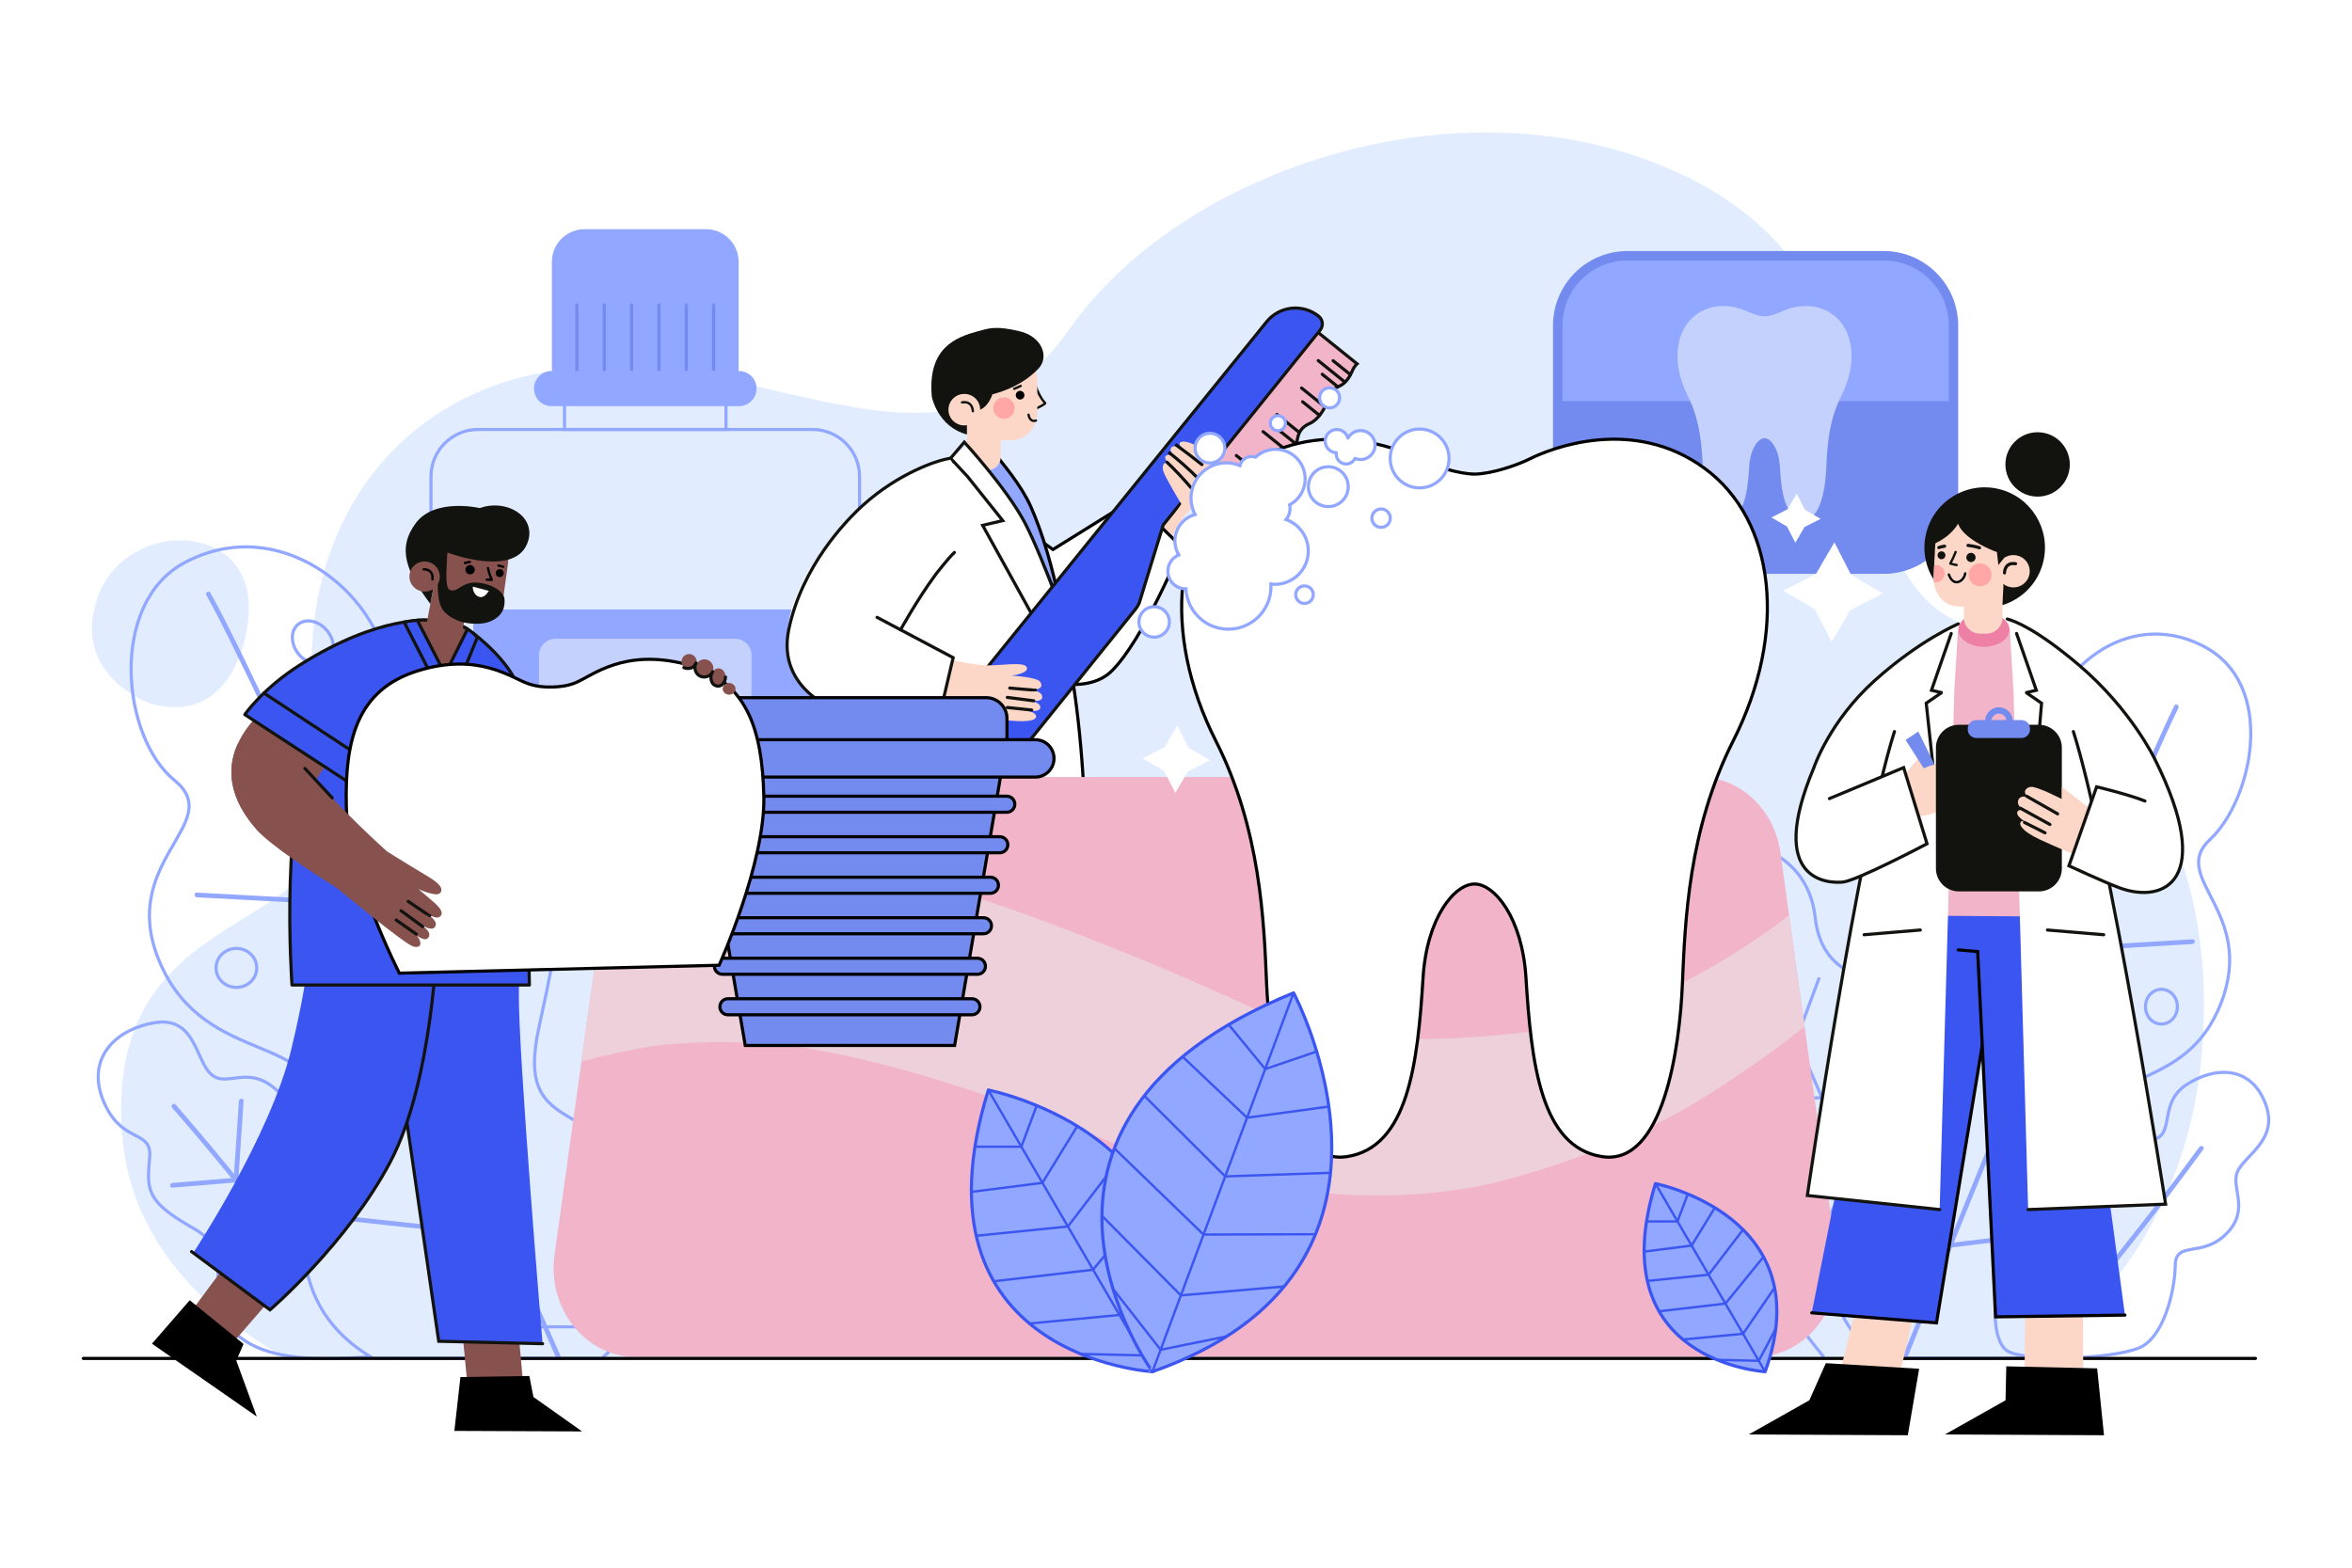 <?xml version="1.0" encoding="utf-8"?>
<!-- Generator: Adobe Illustrator 27.5.0, SVG Export Plug-In . SVG Version: 6.00 Build 0)  -->
<svg version="1.1" xmlns="http://www.w3.org/2000/svg" xmlns:xlink="http://www.w3.org/1999/xlink" x="0px" y="0px"
	 viewBox="0 0 750 500" style="enable-background:new 0 0 750 500;" xml:space="preserve">
<g id="BACKGROUND">
	<rect style="fill:#FFFFFF;" width="750" height="500"/>
</g>
<g id="OBJECTS">
	<g>
		<g>
			<path style="fill:#E1EDFF;" d="M47.55,224.261c0,0-24.821-8.837-16.549-33.387c8.272-24.55,46.329-25.162,48.273,0.726
				C80.16,203.4,73.452,231.97,47.55,224.261z"/>
			<path style="fill:#E1EDFF;" d="M91.297,433.251h556.109c28.627-19.264,49.579-51.79,54.239-92.77
				c8.254-72.595-28.544-121.606-75.872-141.503c-47.328-19.897-9.01-111.115-96.175-146.292
				c-68.858-27.788-154.369,3.396-188.441,52.081c-38.577,55.12-92.425,7.713-156.382,12.515
				c-63.957,4.803-98.134,61.848-81.007,127.812c15.031,57.893-70.756,35.667-64.867,116.384
				C41.474,396.752,66.778,419.424,91.297,433.251z"/>
		</g>
		<g>
			<g>
				<path style="fill:#92A7FF;" d="M622.918,138.45v-34.619c0-12.298-9.97-22.268-22.268-22.268h-81.662
					c-12.298,0-22.268,9.97-22.268,22.268v34.619H622.918z"/>
				<path style="fill:#738BEF;" d="M496.72,127.931v31.324c0,12.298,9.97,22.268,22.268,22.268h81.662
					c12.298,0,22.268-9.97,22.268-22.268v-31.324H496.72z"/>
				<path style="fill:#C3D1FC;" d="M584.45,100.34c-6.769-4.941-14.498-1.9-16.526-0.887c-1.357,0.679-3.769,1.448-5.254,1.448
					s-3.897-0.77-5.254-1.448c-2.027-1.014-9.756-4.055-16.526,0.887c-6.769,4.942-7.928,15.585-2.734,25.848
					c4.249,8.394,4.561,17.105,4.815,23.06c0.253,5.955,1.774,17.232,7.602,16.345c5.828-0.887,6.715-8.869,7.222-16.978
					c0.356-5.69,2.992-8.86,4.874-8.86c1.882,0,4.518,3.171,4.874,8.86c0.507,8.109,1.394,16.092,7.222,16.978
					c5.828,0.887,7.349-10.39,7.602-16.345c0.253-5.955,0.566-14.666,4.815-23.06C592.378,115.924,591.219,105.281,584.45,100.34z"
					/>
				<path style="fill:none;stroke:#738BEF;stroke-width:3;stroke-miterlimit:10;" d="M600.65,181.523h-81.662
					c-12.298,0-22.268-9.97-22.268-22.268v-55.423c0-12.298,9.97-22.268,22.268-22.268h81.662c12.298,0,22.268,9.97,22.268,22.268
					v55.423C622.918,171.553,612.948,181.523,600.65,181.523z"/>
			</g>
			<g>
				<path style="fill:#92A7FF;" d="M154.345,250.262h102.83c1.174,0,2.316,0.133,3.419,0.372v-55.839
					c-0.5,0.05-1.006,0.077-1.519,0.077h-106.63c-0.513,0-1.019-0.027-1.519-0.077v55.839
					C152.029,250.395,153.171,250.262,154.345,250.262z"/>
				<g>
					<path style="fill:#92A7FF;" d="M225.117,127.651h-38.713c-5.758,0-10.426-4.668-10.426-10.426V83.523
						c0-5.758,4.668-10.426,10.426-10.426h38.713c5.758,0,10.426,4.668,10.426,10.426v33.702
						C235.543,122.983,230.875,127.651,225.117,127.651z"/>
					<g>
						
							<line style="fill:none;stroke:#738BEF;stroke-linecap:round;stroke-linejoin:round;stroke-miterlimit:10;" x1="183.957" y1="122.688" x2="183.957" y2="97.266"/>
						
							<line style="fill:none;stroke:#738BEF;stroke-linecap:round;stroke-linejoin:round;stroke-miterlimit:10;" x1="192.678" y1="122.688" x2="192.678" y2="97.266"/>
						
							<line style="fill:none;stroke:#738BEF;stroke-linecap:round;stroke-linejoin:round;stroke-miterlimit:10;" x1="201.399" y1="122.688" x2="201.399" y2="97.266"/>
						
							<line style="fill:none;stroke:#738BEF;stroke-linecap:round;stroke-linejoin:round;stroke-miterlimit:10;" x1="210.121" y1="122.688" x2="210.121" y2="97.266"/>
						
							<line style="fill:none;stroke:#738BEF;stroke-linecap:round;stroke-linejoin:round;stroke-miterlimit:10;" x1="218.842" y1="122.688" x2="218.842" y2="97.266"/>
						
							<line style="fill:none;stroke:#738BEF;stroke-linecap:round;stroke-linejoin:round;stroke-miterlimit:10;" x1="227.564" y1="122.688" x2="227.564" y2="97.266"/>
					</g>
					<path style="fill:#92A7FF;" d="M235.64,129.544h-59.76c-3.098,0-5.609-2.511-5.609-5.609l0,0c0-3.098,2.511-5.609,5.609-5.609
						h59.76c3.098,0,5.609,2.511,5.609,5.609l0,0C241.249,127.033,238.738,129.544,235.64,129.544z"/>
				</g>
				<rect x="180.013" y="125.564" style="fill:none;stroke:#92A7FF;stroke-miterlimit:10;" width="51.493" height="11.412"/>
				<path style="fill:none;stroke:#92A7FF;stroke-miterlimit:10;" d="M259.075,194.871h-106.63c-8.294,0-15.018-6.724-15.018-15.018
					v-27.859c0-8.294,6.724-15.018,15.018-15.018h106.63c8.294,0,15.018,6.724,15.018,15.018v27.859
					C274.094,188.148,267.37,194.871,259.075,194.871z"/>
				<path style="fill:none;stroke:#92A7FF;stroke-miterlimit:10;" d="M250.23,423.176h-88.939c-12.718,0-23.029-10.31-23.029-23.029
					V273.29c0-12.718,10.31-23.029,23.029-23.029h88.939c12.718,0,23.029,10.31,23.029,23.029v126.856
					C273.258,412.865,262.948,423.176,250.23,423.176z"/>
				<path style="fill:#C3D1FC;stroke:#92A7FF;stroke-miterlimit:10;" d="M234.394,241.355h-57.268c-3.171,0-5.742-2.571-5.742-5.742
					v-26.65c0-3.171,2.571-5.742,5.742-5.742h57.268c3.171,0,5.742,2.571,5.742,5.742v26.65
					C240.136,238.784,237.565,241.355,234.394,241.355z"/>
			</g>
			<g>
				<g>
					<g>
						<path style="fill:none;stroke:#92A7FF;stroke-miterlimit:10;" d="M639.889,430.74c-6.318-4.505-6.941-33.079,18.955-38.863
							c13.225-2.954,11.107-9.574,13.779-18.09c2.672-8.516,6.026-9.143,13.596-10.298c7.571-1.156,1.886-11.475,10.872-17.451
							c8.986-5.976,21.047-6.435,25.541,6.626c3.804,11.058-6.972,15.929-9.17,21.072c-2.198,5.143,4.196,12.086-3.601,19.84
							c-7.796,7.755-16.136,1.917-16.238,10.13c-0.102,8.212-3.752,23.176-11.667,26.254
							C672.164,433.769,644.876,434.296,639.889,430.74z"/>
						<g>
							<g>
								<path style="fill:#92A7FF;" d="M649.304,433.344c3.45-4.113,7.033-8.117,10.489-12.226
									c8.597-10.22,16.988-20.615,25.184-31.16c5.988-7.705,11.869-15.493,17.63-23.369c0.571-0.78-0.73-1.529-1.295-0.757
									c-9.678,13.23-19.692,26.214-29.997,38.962c-6.383,7.896-12.872,15.709-19.508,23.395c-1.182,1.369-2.402,2.709-3.564,4.094
									C647.626,433.018,648.682,434.084,649.304,433.344L649.304,433.344z"/>
							</g>
						</g>
					</g>
					<g>
						<path style="fill:none;stroke:#92A7FF;stroke-miterlimit:10;" d="M671.779,380.106c-0.692-6.186-1.589-12.248-2.101-17.884
							c-2.081-22.914,26.921-12.671,38.474-42.075c11.552-29.404-16.728-40.09-3.428-52.395c13.3-12.305,21.936-49.555-2.469-61.856
							c-24.073-12.134-47.955,7.815-51.041,30.526c-2.38,17.518,8.406,29.751-19.665,42.593
							c-28.071,12.841-23.734,28.788-17.968,59.286c5.766,30.499-13.204,19.317-27.947,45.061
							c-11.683,20.401,4.525,42.128,11.845,49.889l57.015-0.118"/>
						<g>
							<g>
								<g>
									<path style="fill:#92A7FF;" d="M608.088,433.333c0.621-1.545,1.243-3.09,1.866-4.635c1.723-4.277,3.449-8.553,5.177-12.829
										c2.583-6.393,5.171-12.784,7.763-19.174c3.223-7.948,6.453-15.893,9.689-23.835c3.637-8.928,7.283-17.852,10.939-26.772
										c3.843-9.376,7.697-18.747,11.567-28.112c3.786-9.162,7.586-18.318,11.41-27.464c3.524-8.428,7.066-16.849,10.646-25.254
										c3.016-7.083,6.056-14.155,9.156-21.201c2.291-5.206,4.604-10.406,7.044-15.544c0.429-0.902,0.862-1.803,1.304-2.699
										c0.425-0.863-0.869-1.624-1.295-0.757c-2.251,4.575-4.344,9.229-6.419,13.887c-2.955,6.633-5.839,13.297-8.699,19.971
										c-3.484,8.132-6.928,16.281-10.351,24.438c-3.798,9.05-7.57,18.111-11.327,27.179c-3.866,9.332-7.715,18.672-11.552,28.016
										c-3.744,9.118-7.477,18.241-11.2,27.368c-3.378,8.278-6.747,16.56-10.111,24.844c-2.772,6.828-5.54,13.658-8.303,20.489
										c-1.965,4.859-3.928,9.719-5.888,14.58c-0.911,2.26-1.938,4.506-2.742,6.807c-0.035,0.101-0.08,0.199-0.12,0.298
										C606.282,433.83,607.732,434.219,608.088,433.333L608.088,433.333z"/>
								</g>
							</g>
							<g>
								<g>
									<g>
										<path style="fill:#92A7FF;" d="M661.038,303.379c11.146-0.671,22.293-1.343,33.439-2.014
											c1.552-0.094,3.103-0.187,4.655-0.28c0.959-0.058,0.966-1.558,0-1.5c-11.146,0.671-22.293,1.343-33.439,2.014
											c-1.552,0.094-3.104,0.187-4.655,0.28C660.079,301.937,660.072,303.437,661.038,303.379L661.038,303.379z"/>
									</g>
								</g>
								<g>
									<g>
										<path style="fill:#92A7FF;" d="M622.574,397.857c8.776-1.075,17.552-2.15,26.328-3.225
											c1.239-0.152,2.477-0.303,3.716-0.455c0.946-0.116,0.958-1.617,0-1.5c-8.776,1.075-17.552,2.15-26.328,3.225
											c-1.239,0.152-2.477,0.303-3.716,0.455C621.628,396.473,621.616,397.974,622.574,397.857L622.574,397.857z"/>
									</g>
								</g>
							</g>
							<g>
								<g>
									<path style="fill:#92A7FF;" d="M618.983,294.007c2.521,6.161,5.042,12.323,7.563,18.484
										c4.018,9.821,8.036,19.642,12.054,29.462c0.922,2.254,1.845,4.509,2.767,6.763c0.361,0.881,1.812,0.496,1.446-0.399
										c-2.521-6.161-5.042-12.323-7.563-18.485c-4.018-9.821-8.036-19.642-12.054-29.462c-0.922-2.254-1.845-4.509-2.767-6.763
										C620.069,292.726,618.617,293.112,618.983,294.007L618.983,294.007z"/>
								</g>
							</g>
						</g>
						<path style="fill:none;stroke:#92A7FF;stroke-miterlimit:10;" d="M673.968,231.404c-1.863,2.98-5.107,4.111-7.245,2.526
							c-2.138-1.585-2.361-5.285-0.498-8.265c1.863-2.98,5.106-4.111,7.245-2.526C675.608,224.723,675.831,228.424,673.968,231.404z
							"/>
						<path style="fill:none;stroke:#92A7FF;stroke-miterlimit:10;" d="M675.335,247.515c0,1.575-1.173,2.852-2.619,2.852
							c-1.446,0-2.619-1.277-2.619-2.852c0-1.575,1.173-2.852,2.619-2.852C674.162,244.663,675.335,245.94,675.335,247.515z"/>
						<path style="fill:none;stroke:#92A7FF;stroke-miterlimit:10;" d="M694.325,321.073c0,3.061-2.279,5.542-5.089,5.542
							c-2.811,0-5.089-2.481-5.089-5.542c0-3.06,2.279-5.542,5.089-5.542C692.046,315.532,694.325,318.013,694.325,321.073z"/>
					</g>
					<path style="fill:none;stroke:#92A7FF;stroke-miterlimit:10;" d="M610.69,323.117c-1.945-5.042-5.244-9.328-10.826-10.138
						c-14.884-2.159-19.957-10.344-21.078-20.599c-2.44-22.332-28.159-30.19-37.616-12.834
						c-8.154,14.965,16.309,31.634,6.716,41.527c-9.594,9.894-12.791,36.787,3.198,39.969c15.989,3.182,5.436,12.154,5.117,26.536
						c-0.32,14.381,25.326,45.186,25.326,45.186"/>
					
						<line style="fill:none;stroke:#92A7FF;stroke-linecap:round;stroke-linejoin:round;stroke-miterlimit:10;" x1="547.306" y1="272.765" x2="591.745" y2="374.786"/>
					
						<line style="fill:none;stroke:#92A7FF;stroke-linecap:round;stroke-linejoin:round;stroke-miterlimit:10;" x1="579.988" y1="312.145" x2="572.853" y2="331.415"/>
					
						<line style="fill:none;stroke:#92A7FF;stroke-linecap:round;stroke-linejoin:round;stroke-miterlimit:10;" x1="553.418" y1="351.016" x2="580.992" y2="350.1"/>
				</g>
				<g>
					<g>
						<g>
							<path style="fill:none;stroke:#92A7FF;stroke-miterlimit:10;" d="M117.882,432.765c-9.087,0.252-49.388,5.734-48.38-23.088
								c0.552-15.801-4.291-15.233-13.554-21.428c-9.263-6.195-9.039-10.157-8.227-19.002c0.812-8.846-8.005-4.562-13.878-16.194
								c-7.026-13.915,1.434-24.297,15.086-26.796c13.653-2.499,13.256,12.228,18.682,16.617c5.427,4.39,12.929-5.049,23.355,7.749
								c6.806,8.355-3.762,27.417,6.25,25.641"/>
						</g>
						<g>
							<g>
								<g>
									<path style="fill:#92A7FF;" d="M98.055,404.587c-9.866-13.334-20.147-26.362-30.787-39.087
										c-3.72-4.449-7.485-8.859-11.293-13.233c-0.635-0.729-1.692,0.335-1.061,1.061c11.948,13.727,23.48,27.818,34.527,42.281
										c2.464,3.226,4.903,6.471,7.318,9.735C97.327,406.112,98.63,405.364,98.055,404.587L98.055,404.587z"/>
								</g>
							</g>
							<g>
								<g>
									<path style="fill:#92A7FF;" d="M76.184,351.154c-0.492,7.361-0.984,14.722-1.476,22.083c-0.07,1.045-0.14,2.09-0.21,3.135
										c0.25-0.25,0.5-0.5,0.75-0.75c-6.758,0.56-13.515,1.12-20.273,1.679c-0.955,0.079-0.964,1.58,0,1.5
										c6.758-0.56,13.515-1.119,20.273-1.679c0.425-0.035,0.721-0.316,0.75-0.75c0.492-7.361,0.984-14.722,1.476-22.083
										c0.07-1.045,0.14-2.09,0.21-3.135C77.749,350.19,76.248,350.194,76.184,351.154L76.184,351.154z"/>
								</g>
							</g>
						</g>
					</g>
					<g>
						<g>
							<path style="fill:none;stroke:#92A7FF;stroke-miterlimit:10;" d="M55.648,248.888c-16.947-13.804-20.998-56.445,3.146-69.392
								c29.854-16.008,61.105,8.767,65.036,34.245c3.033,19.652-10.712,33.377,25.057,47.783
								c35.769,14.406,30.242,32.296,22.895,66.51c-7.348,34.215,16.824,21.67,35.61,50.551
								c14.886,22.886-6.101,45.961-15.428,54.667l-73.096-0.089c-2.369-1.397-4.642-2.956-6.777-4.701
								c-23.628-19.313-14.241-49.828-11.79-73.593c2.652-25.706-34.303-14.215-49.023-47.202
								C36.56,274.679,72.595,262.691,55.648,248.888z"/>
						</g>
						<g>
							<g>
								<g>
									<path style="fill:#92A7FF;" d="M178.825,432.638c-0.808-1.838-1.617-3.675-2.427-5.512
										c-2.227-5.053-4.458-10.104-6.691-15.154c-3.351-7.578-6.708-15.154-10.071-22.727c-4.18-9.414-8.369-18.824-12.568-28.229
										c-4.695-10.518-9.403-21.031-14.125-31.536c-4.951-11.016-9.919-22.024-14.909-33.022
										c-4.894-10.785-9.809-21.561-14.758-32.321c-4.522-9.832-9.072-19.651-13.674-29.446
										c-3.886-8.269-7.805-16.523-11.814-24.732c-2.922-5.983-5.874-11.957-9.016-17.829c-0.55-1.028-1.108-2.053-1.677-3.071
										c-0.471-0.843-1.767-0.087-1.295,0.757c2.899,5.186,5.56,10.506,8.198,15.828c3.819,7.706,7.533,15.464,11.212,23.237
										c4.497,9.502,8.935,19.032,13.343,28.576c4.896,10.6,9.755,21.217,14.59,31.844c4.988,10.962,9.951,21.936,14.897,32.917
										c4.828,10.719,9.639,21.445,14.437,32.178c4.356,9.743,8.701,19.491,13.037,29.243c3.579,8.05,7.151,16.103,10.717,24.159
										c2.536,5.73,5.069,11.462,7.598,17.195c1.182,2.679,2.272,5.423,3.55,8.058c0.055,0.113,0.101,0.23,0.152,0.345
										C177.917,434.277,179.21,433.515,178.825,432.638L178.825,432.638z"/>
								</g>
							</g>
							<g>
								<g>
									<g>
										<path style="fill:#92A7FF;" d="M111.312,287.264c-5.473-0.29-10.946-0.581-16.419-0.871
											c-8.716-0.462-17.432-0.924-26.148-1.387c-1.991-0.106-3.982-0.211-5.973-0.317c-0.965-0.051-0.962,1.449,0,1.5
											c5.473,0.29,10.946,0.581,16.419,0.871c8.716,0.462,17.432,0.924,26.148,1.387c1.991,0.106,3.982,0.211,5.973,0.317
											C112.277,288.815,112.274,287.315,111.312,287.264L111.312,287.264z"/>
									</g>
								</g>
								<g>
									<g>
										<path style="fill:#92A7FF;" d="M160.324,393.253c-6.168-0.665-12.335-1.33-18.503-1.995
											c-9.779-1.055-19.558-2.109-29.337-3.164c-2.249-0.242-4.498-0.485-6.747-0.728c-0.959-0.103-0.951,1.397,0,1.5
											c6.168,0.665,12.335,1.33,18.503,1.995c9.779,1.055,19.558,2.109,29.337,3.164c2.249,0.242,4.498,0.485,6.747,0.727
											C161.282,394.857,161.275,393.356,160.324,393.253L160.324,393.253z"/>
									</g>
								</g>
							</g>
							<g>
								<g>
									<path style="fill:#92A7FF;" d="M163.33,277.739c-3.219,6.928-6.438,13.855-9.657,20.783
										c-5.123,11.024-10.246,22.048-15.368,33.072c-1.165,2.507-2.33,5.014-3.495,7.521c-0.404,0.87,0.888,1.633,1.295,0.757
										c3.219-6.927,6.438-13.855,9.657-20.783c5.123-11.024,10.246-22.048,15.368-33.073c1.165-2.507,2.33-5.014,3.495-7.521
										C165.029,277.626,163.737,276.863,163.33,277.739L163.33,277.739z"/>
								</g>
							</g>
						</g>
						<path style="fill:none;stroke:#92A7FF;stroke-miterlimit:10;" d="M94.836,208.11c2.374,3.343,6.507,4.612,9.231,2.834
							c2.724-1.778,3.009-5.929,0.635-9.272c-2.374-3.343-6.507-4.612-9.231-2.834C92.747,200.616,92.463,204.767,94.836,208.11z"/>
						<path style="fill:none;stroke:#92A7FF;stroke-miterlimit:10;" d="M93.095,226.185c0,1.767,1.494,3.199,3.337,3.199
							c1.843,0,3.337-1.432,3.337-3.199s-1.494-3.2-3.337-3.2C94.589,222.986,93.095,224.418,93.095,226.185z"/>
						<path style="fill:none;stroke:#92A7FF;stroke-miterlimit:10;" d="M68.898,308.706c0,3.433,2.903,6.217,6.485,6.217
							c3.582,0,6.485-2.783,6.485-6.217c0-3.434-2.903-6.217-6.485-6.217C71.802,302.489,68.898,305.272,68.898,308.706z"/>
					</g>
				</g>
			</g>
		</g>
		<g>
			<g>
				<g>
					<g>
						<g>
							<g>
								<g>
									<polygon style="fill:#933F1F;" points="281.668,348.978 262.461,371.044 250.113,358.53 266.805,336.859 									"/>
									<g>
										<polygon style="fill:#050048;" points="273.962,407.834 232.141,371.338 250.266,353.018 269.869,370.095 
											265.301,376.044 										"/>
									</g>
								</g>
								<polygon style="fill:#79BBC8;" points="287.202,359.32 259.507,336.297 278.426,296.349 288.62,241.628 323.823,246.243 
									314.671,312.641 								"/>
								<polyline style="fill:none;stroke:#0F110E;stroke-linecap:round;stroke-miterlimit:10;" points="314.671,312.641 
									287.202,359.32 259.507,336.297 								"/>
							</g>
							<g>
								<g>
									<polygon style="fill:#933F1F;" points="323.526,389.565 323.526,360.431 304.992,360.431 305.563,391.395 									"/>
									<g>
										<polygon style="fill:#050048;" points="355.962,408.144 300.461,408.923 301.943,385.405 327.851,384.691 328.28,390.274 
																					"/>
									</g>
								</g>
								<g>
									<polygon style="fill:#79BBC8;" points="287.169,244.382 295.792,366.273 332.516,366.273 339.057,242.495 									"/>
								</g>
								<g>
									<polyline style="fill:none;stroke:#12120E;stroke-linecap:round;stroke-miterlimit:10;" points="287.169,244.382 
										295.792,366.273 332.516,366.273 									"/>
								</g>
							</g>
						</g>
						<path style="fill:#FCD7C8;" d="M373.163,171.985l-11.498-8.228c0,0,5.88-9.325,7.038-11.292
							c1.158-1.967,2.947-3.763,5.006-2.481c2.059,1.281,7.169,8.103,5.976,10.209C378.491,162.299,373.163,171.985,373.163,171.985
							z"/>
						<g>
							<path style="fill:#FFFFFF;stroke:#000000;stroke-miterlimit:10;" d="M315.201,160.428l20.558,14.836l25.559-15.916
								l15.483,15.107c0,0-12.374,30.078-22.546,39.782c-9.443,9.009-30.271,0.575-33.151-0.598
								c-2.88-1.173-20.516-13.149-20.516-13.149L315.201,160.428z"/>
						</g>
					</g>
					<g>
						<path style="fill:#FFFFFF;stroke:#000000;stroke-miterlimit:10;" d="M306.675,146.991l5.992-1.256
							c0,0,8.762,2.548,14.567,18.348c5.804,15.8,16.274,38.654,18.586,92.313c2.312,53.659,1.702,57.29,1.702,57.29l-85.976-5.268
							l22.573-126.665l19.739-34.779L306.675,146.991z"/>
						<path style="fill:#92A7FF;stroke:#000000;stroke-miterlimit:10;" d="M328.673,161.525c3.535,7.968,6.862,18.603,10.126,34.655
							c-4.569-13.605-12.897-34.588-25.509-46.481c0,0-0.176-2.366,1.28-3.966c2.519,0.703,0.263-4.663,3.869,0.432
							C319.536,147.715,325.635,154.677,328.673,161.525z"/>
					</g>
					<g>
						<g>
							<g>
								<g>
									<g>
										<g>
											<g>
												<path style="fill:#FCD7C8;" d="M330.332,123.293c0.508,1.559,1.711,4.03,2.88,5.179
													c0.035,0.034,0.072,0.072,0.076,0.121c0.005,0.068-0.056,0.121-0.111,0.161c-0.618,0.444-1.279,0.828-1.971,1.145
													l-1.069,0.518L330.332,123.293z"/>
												<g>
													<path style="fill:#12120E;" d="M329.971,123.393c0.555,1.68,1.367,3.366,2.463,4.761
														c0.125,0.159,0.254,0.314,0.393,0.46c0.02,0.021,0.04,0.042,0.06,0.063c0.105,0.125,0.104,0.067-0.002-0.173
														c-0.029-0.006-0.286,0.195-0.315,0.214c-0.46,0.302-0.941,0.569-1.438,0.804c-0.396,0.188-0.789,0.38-1.184,0.571
														c0.188,0.108,0.376,0.216,0.564,0.324c0.057-2.076,0.114-4.152,0.17-6.227c0.008-0.299,0.016-0.598,0.024-0.896
														c0.013-0.483-0.737-0.482-0.75,0c-0.057,2.076-0.113,4.151-0.17,6.227c-0.008,0.299-0.016,0.598-0.025,0.896
														c-0.008,0.303,0.32,0.442,0.564,0.324c0.47-0.228,0.944-0.449,1.412-0.682c0.492-0.245,0.967-0.524,1.42-0.835
														c0.2-0.137,0.441-0.271,0.491-0.531c0.045-0.233-0.083-0.388-0.233-0.547c-0.641-0.676-1.132-1.481-1.569-2.299
														c-0.455-0.851-0.852-1.737-1.154-2.654C330.543,122.737,329.819,122.933,329.971,123.393z"/>
												</g>
											</g>
											<path style="fill:#FCD7C8;" d="M322.857,112.246l-6.54,0.003c-4.348,0.002-7.903,4.054-7.901,9.004l0.004,10.137
												c0,0.286,0.015,0.568,0.038,0.847c-0.07,0.299-0.111,0.609-0.111,0.929l0.003,6.171l0,0.344l0.003,6.171
												c0.001,2.239,1.834,4.07,4.073,4.07l2.594-0.001c2.239-0.001,4.07-1.834,4.069-4.073l-0.002-5.461l3.781-0.002
												c4.348-0.002,7.903-4.053,7.901-9.004l-0.004-10.137C330.763,116.292,327.204,112.244,322.857,112.246z"/>
											<g>
												<path style="fill:#010001;" d="M326.52,125.419c0.345,0.682,0.072,1.513-0.609,1.858
													c-0.682,0.345-1.514,0.072-1.858-0.609c-0.345-0.682-0.072-1.513,0.609-1.858
													C325.344,124.465,326.176,124.738,326.52,125.419z"/>
											</g>
											<g>
												<g>
													<path style="fill:#12120E;" d="M330.252,133.777c-0.096,0.028-0.192,0.052-0.291,0.07
														c-0.018,0.003-0.037,0.005-0.055,0.009c0.087-0.017,0.04-0.005,0.019-0.003c-0.052,0.005-0.103,0.01-0.156,0.011
														c-0.073,0.002-0.145-0.005-0.218-0.007c-0.08-0.002,0.071,0.015,0.02,0.003c-0.018-0.004-0.037-0.006-0.055-0.01
														c-0.036-0.007-0.071-0.015-0.107-0.025c-0.034-0.009-0.068-0.02-0.101-0.032c-0.013-0.005-0.026-0.01-0.039-0.014
														c-0.07-0.023,0.066,0.033,0.023,0.01c-0.062-0.034-0.125-0.062-0.185-0.101c-0.022-0.014-0.043-0.03-0.065-0.045
														c-0.062-0.04,0.069,0.06,0.014,0.011c-0.01-0.009-0.02-0.016-0.03-0.025c-0.049-0.042-0.095-0.086-0.138-0.133
														c-0.021-0.023-0.043-0.047-0.063-0.072c-0.008-0.01-0.016-0.02-0.024-0.029c-0.045-0.053,0.044,0.064,0.018,0.023
														c-0.033-0.053-0.072-0.102-0.105-0.155c-0.062-0.1-0.114-0.205-0.163-0.312c-0.039-0.086,0.032,0.083-0.002-0.006
														c-0.008-0.021-0.017-0.042-0.024-0.063c-0.02-0.052-0.038-0.106-0.055-0.159c-0.027-0.086-0.051-0.173-0.072-0.261
														c-0.017-0.07-0.031-0.141-0.043-0.212c-0.003-0.02-0.005-0.039-0.009-0.059c0.001,0.004,0.016,0.129,0.01,0.074
														c-0.022-0.194-0.157-0.385-0.375-0.375c-0.184,0.008-0.398,0.166-0.375,0.375c0.104,0.926,0.586,1.941,1.522,2.258
														c0.426,0.144,0.898,0.101,1.322-0.024c0.188-0.055,0.325-0.266,0.262-0.461
														C330.652,133.848,330.453,133.718,330.252,133.777L330.252,133.777z"/>
												</g>
											</g>
											<g>
												<g>
													<path style="fill:#12120E;" d="M325.283,122.763c-0.332,0.166-0.668,0.325-1.008,0.475
														c-0.331,0.146-0.616,0.264-0.977,0.403c-0.182,0.07-0.329,0.255-0.262,0.461c0.057,0.178,0.265,0.338,0.461,0.262
														c0.736-0.284,1.459-0.602,2.165-0.954c0.176-0.088,0.239-0.351,0.134-0.513
														C325.68,122.717,325.471,122.669,325.283,122.763L325.283,122.763z"/>
												</g>
											</g>
										</g>
										<g>
											<path style="fill:#12120E;" d="M311.797,105.657c-6.874,1.882-16.103,5.176-14.663,20.89c0,0,1.832,9.558,11.215,12.022
												l-0.06-9.714l1.295-0.972l1.039,3.109c0,0,3.694,0.657,5.855-5.237c3.878-1.045,9.6-3.023,14.544-8.057
												c3.785-3.854,1.204-10.357-5.827-12.035C317.553,103.842,315.46,104.654,311.797,105.657z"/>
											<g>
												<path style="fill:#FCD7C8;" d="M302.443,130.965c0.167,2.768,2.565,4.876,5.356,4.707
													c2.791-0.169,4.918-2.549,4.751-5.318c-0.167-2.768-2.565-4.876-5.356-4.707
													C304.403,125.816,302.276,128.197,302.443,130.965z"/>
												<g>
													<g>
														<path style="fill:#12120E;" d="M310.599,131.171c0.004-1.287-0.689-2.617-1.928-3.084
															c-0.638-0.241-1.341-0.216-2.003-0.107c-0.2,0.033-0.312,0.281-0.262,0.461c0.058,0.212,0.261,0.295,0.461,0.262
															c0.518-0.086,1.008-0.087,1.481,0.064c0.052,0.016,0.103,0.035,0.153,0.054c0.067,0.025,0.011,0.004-0.002-0.001
															c0.028,0.012,0.056,0.025,0.084,0.039c0.089,0.044,0.176,0.093,0.259,0.148c0.016,0.011,0.14,0.102,0.063,0.042
															c0.037,0.029,0.073,0.059,0.107,0.09c0.068,0.06,0.132,0.125,0.193,0.193c0.03,0.033,0.057,0.068,0.086,0.102
															c-0.065-0.079,0.021,0.03,0.035,0.051c0.049,0.07,0.094,0.143,0.136,0.218c0.039,0.069,0.074,0.139,0.108,0.211
															c0.017,0.037,0.049,0.117,0.016,0.033c0.017,0.044,0.035,0.088,0.051,0.133c0.094,0.258,0.132,0.519,0.192,0.785
															c-0.034-0.148,0.003,0.029,0.007,0.074c0.004,0.041,0.007,0.081,0.009,0.122c0.002,0.037,0.004,0.074,0.004,0.111
															C309.847,131.654,310.597,131.654,310.599,131.171L310.599,131.171z"/>
													</g>
												</g>
											</g>
										</g>
										<path style="fill:#FFA6A6;" d="M323.554,130.044c0.072,1.882-1.395,3.467-3.278,3.539
											c-1.882,0.072-3.467-1.395-3.539-3.278c-0.072-1.882,1.395-3.467,3.278-3.539
											C321.897,126.694,323.482,128.162,323.554,130.044z"/>
									</g>
								</g>
							</g>
						</g>
						<g>
							<path style="fill:#FFFFFF;" d="M341.518,204.27c0,0-9.912-30.356-17.189-41.768c-7.277-11.412-15.982-20.188-15.982-20.188
								l-5.242,3.851l16.653,19.881l-6.412,1.503l24.257,44.99L341.518,204.27z"/>
							<path style="fill:none;stroke:#12120E;stroke-linecap:round;stroke-miterlimit:10;" d="M335.632,207.887l-22.286-40.337
								l6.412-1.503l-11.251-14.082l-5.402-5.799l4.391-5.145c0,0,13.342,14.535,19.205,25.514
								c5.863,10.979,16.123,40.266,16.123,40.266"/>
						</g>
					</g>
					<g>
						<g>
							<g>
								<path style="fill:#F2B4C9;stroke:#12120E;stroke-linecap:round;stroke-miterlimit:10;" d="M394.018,165.386
									c1.527-2.226,0.922-5.105,4.356-7.39c3.434-2.285,4.04-3.037,5.479-5.777s1.337-5.657,5.156-7.1
									c3.82-1.443,4.354-3.316,4.737-5.223c0.383-1.906,1.176-3.661,3.895-4.837c2.72-1.177,4.616-4.522,5.417-6.447
									c0.801-1.925,1.515-4.362,3.755-5.305c2.24-0.943,3.484-2.865,4.505-5.233c0.385-0.893,0.913-1.556,1.421-2.036
									l-13.146-10.586L378.39,156.62l13.403,10.793C392.582,167.179,393.183,166.602,394.018,165.386z"/>
								
									<line style="fill:none;stroke:#12120E;stroke-linecap:round;stroke-miterlimit:10;" x1="430.634" y1="119.505" x2="425.108" y2="115.054"/>
								
									<line style="fill:none;stroke:#12120E;stroke-linecap:round;stroke-miterlimit:10;" x1="420.356" y1="115.014" x2="428.785" y2="121.802"/>
								
									<line style="fill:none;stroke:#12120E;stroke-linecap:round;stroke-miterlimit:10;" x1="421.635" y1="119.367" x2="426.496" y2="123.282"/>
								
									<line style="fill:none;stroke:#12120E;stroke-linecap:round;stroke-miterlimit:10;" x1="415.041" y1="123.759" x2="422.422" y2="129.703"/>
								
									<line style="fill:none;stroke:#12120E;stroke-linecap:round;stroke-miterlimit:10;" x1="420.77" y1="132.493" x2="415.367" y2="128.141"/>
								
									<line style="fill:none;stroke:#12120E;stroke-linecap:round;stroke-miterlimit:10;" x1="407.482" y1="136.942" x2="413.024" y2="141.406"/>
								
									<line style="fill:none;stroke:#12120E;stroke-linecap:round;stroke-miterlimit:10;" x1="407.19" y1="132.189" x2="414.204" y2="137.837"/>
								
									<line style="fill:none;stroke:#12120E;stroke-linecap:round;stroke-miterlimit:10;" x1="402.775" y1="137.671" x2="410.658" y2="144.019"/>
								
									<line style="fill:none;stroke:#12120E;stroke-linecap:round;stroke-miterlimit:10;" x1="399.491" y1="145.792" x2="404.343" y2="149.699"/>
								
									<line style="fill:none;stroke:#12120E;stroke-linecap:round;stroke-miterlimit:10;" x1="394.239" y1="145.283" x2="403.049" y2="152.378"/>
								
									<line style="fill:none;stroke:#12120E;stroke-linecap:round;stroke-miterlimit:10;" x1="397.037" y1="150.903" x2="401.937" y2="154.849"/>
								
									<line style="fill:none;stroke:#12120E;stroke-linecap:round;stroke-miterlimit:10;" x1="390.967" y1="155.318" x2="396.504" y2="159.777"/>
								
									<line style="fill:none;stroke:#12120E;stroke-linecap:round;stroke-miterlimit:10;" x1="390.177" y1="158.903" x2="394.798" y2="162.624"/>
							</g>
							<path style="fill:#3B55F1;stroke:#12120E;stroke-miterlimit:10;" d="M420.498,100.863L420.498,100.863
								c-5.085-4.095-12.528-3.293-16.623,1.793L259.767,280.949c-3.007,3.734-1.673,9.799,2.98,13.546l2.887,2.325
								c4.653,3.747,10.863,3.757,13.87,0.023l82.563-102.526c0.49-0.608,0.897-1.281,1.214-2.005l7.64-24.887l0,0l50.053-62.156
								C422.059,103.921,421.846,101.948,420.498,100.863z"/>
						</g>
						<g>
							<g>
								<g>
									<path style="fill:#FCD7C8;" d="M297.574,209.202c0,0,12.196,2.908,16.86,3.019c4.664,0.111,12.254-1.333,12.994,0.629
										c0.74,1.962-4.887,2.64-4.887,2.64s8.258,0.432,9.201,2.024c0.943,1.592-0.045,2.608-3.476,2.473
										c0,0,4.089,0.266,4.087,2.303c-0.001,2.036-4.194,0.999-5.615,0.888c0,0,5.061,0.389,5.004,2.471
										c-0.057,2.083-6.647,0.608-6.647,0.608s5.442,0.438,5.294,2.326c-0.148,1.888-6.812,1.791-13.291,0.488
										c-6.479-1.303-23.227-5.894-23.227-5.894L297.574,209.202z"/>
									<g>
										
											<line style="fill:none;stroke:#12120E;stroke-linecap:round;stroke-miterlimit:10;" x1="328.983" y1="226.456" x2="321.208" y2="225.65"/>
										
											<line style="fill:none;stroke:#12120E;stroke-linecap:round;stroke-miterlimit:10;" x1="329.649" y1="223.512" x2="321.208" y2="222.429"/>
										<path style="fill:none;stroke:#12120E;stroke-linecap:round;stroke-miterlimit:10;" d="M330.15,220.093
											c-0.14,0.087-8.163-0.644-8.163-0.644"/>
									</g>
								</g>
								<g>
									<g>
										<path style="fill:#FFFFFF;" d="M310.379,173.13l-8.437-16.132l3.88-6.438l-3.118-4.394c0,0-11.467,3.48-17.155,7.261
											c-16.904,11.237-35.349,32.426-34.558,52.033c0.312,7.718,2.915,12.039,6.903,15.508
											c5.667,4.929,14.215,7.297,23.702,8.045c9.568,0.754,17.793,0.123,17.793,0.123l4.547-19.378l-16.768-8.89
											C297.601,178.712,310.379,173.13,310.379,173.13z"/>
									</g>
									<g>
										<path style="fill:none;stroke:#12120E;stroke-linecap:round;stroke-miterlimit:10;" d="M279.666,196.889l24.271,12.867
											l-4.547,19.378c0,0-10.747,0.895-31.098-2.045c0,0-20.935-6.443-16.752-26.41c4.183-19.967,17.983-34.428,23.69-39.581
											c11.246-10.153,23.772-14.41,27.875-14.933"/>
										<path style="fill:none;stroke:#12120E;stroke-linecap:round;stroke-miterlimit:10;" d="M287.169,200.867
											c0,0,5.398-9.835,11.326-17.825c0,0,4.03-5.2,5.828-6.827"/>
									</g>
								</g>
							</g>
						</g>
						<g>
							<path style="fill:#FCD7C8;" d="M376.708,160.77c0,0-5.334-8.775-5.792-10.589c-0.457-1.814,0.33-3.333,1.909-2.088
								c0,0-1.728-1.88-1.19-2.575c0.539-0.695,1.935-0.758,3.976,1.071c0,0-2.922-2.281-2.236-3.653
								c0.686-1.372,3.478-0.089,5.312,1.413c0,0-4.23-2.934-1.827-3.46c2.403-0.526,8.382,3.089,9.508,5.369
								c1.126,2.28-1.718,6.188-2.039,9.179c-0.322,2.991-2.418,4.968-3.885,6.208c-1.467,1.241-4.254,4.151-6.607,9.115
								l-1.071-4.123L376.708,160.77z"/>
							<g>
								<g>
									<g>
										<path style="fill:#0F110E;" d="M380.038,155.084c-2.379-2.794-4.897-5.467-7.545-8.008
											c-0.464-0.446-1.173,0.26-0.707,0.707c2.648,2.541,5.166,5.213,7.545,8.008
											C379.748,156.282,380.453,155.571,380.038,155.084L380.038,155.084z"/>
									</g>
								</g>
								<g>
									<g>
										<path style="fill:#0F110E;" d="M382.189,152.015c-2.813-2.806-5.784-5.446-8.901-7.91c-0.5-0.395-1.212,0.308-0.707,0.707
											c3.117,2.463,6.089,5.104,8.901,7.91C381.938,153.177,382.645,152.47,382.189,152.015L382.189,152.015z"/>
									</g>
								</g>
								<g>
									<g>
										<path style="fill:#0F110E;" d="M383.626,147.845c-2.707-2.175-5.469-4.28-8.286-6.311
											c-0.523-0.377-1.022,0.49-0.505,0.863c2.747,1.981,5.443,4.033,8.083,6.154
											C383.416,148.952,384.128,148.249,383.626,147.845L383.626,147.845z"/>
									</g>
								</g>
							</g>
						</g>
					</g>
				</g>
			</g>
		</g>
		<g>
			<g>
				<g>
					<path style="fill:#F2B4C9;" d="M585.571,400.19l-17.826-128.24c-1.928-13.867-12.915-24.122-25.845-24.122H414.337h-66.275
						H220.499c-12.931,0-23.918,10.255-25.845,24.122l-17.826,128.24c-2.383,17.146,9.858,32.574,25.846,32.574h139.103h78.846
						h139.103C575.713,432.764,587.954,417.336,585.571,400.19z"/>
					<g>
						<path style="fill:#EED0DB;" d="M157.411,349.248C160.827,347.997,159.224,348.527,157.411,349.248L157.411,349.248z"/>
						<path style="fill:#EED0DB;" d="M570.516,291.878c-4.724,3.648-9.574,7.102-14.55,10.333
							c-5.914,3.84-11.996,7.375-18.212,10.603c-0.197,0.102-0.894,0.466-1.394,0.73c-0.253,0.12-0.49,0.231-0.558,0.26
							c-1.533,0.64-3.066,1.279-4.609,1.892c-3.316,1.316-6.661,2.546-10.031,3.689c-6.548,2.221-13.124,4.429-19.768,6.287
							c-3.222,0.901-6.463,1.723-9.719,2.466c-0.446,0.102-1.477,0.474-2.489,0.771c-0.225,0.022-0.63,0.067-1.289,0.148
							c-0.93,0.113-1.859,0.227-2.789,0.331c-14.474,1.62-29.464,2.462-44.002,1.865c-4.233-0.174-8.442-0.556-12.653-1.019
							c-0.915-0.292-2.098-0.3-2.996-0.464c-2.217-0.405-4.44-0.84-6.634-1.373c-9.102-2.212-17.969-6.246-26.542-10.158
							c2.07,0.947,4.139,1.895,6.209,2.842c-20.214-9.354-40.796-17.864-61.539-25.757c-18.957-7.214-38.212-13.55-57.965-17.644
							c-27.366-5.671-56.769-8.318-84.681-3.211l-8.918,64.157c7.458-2.086,15.037-3.71,22.6-4.973
							c15.898-1.93,31.846-1.607,47.736,0.39c23.805,3.891,47.052,11.055,69.866,19.296c11.896,4.297,23.683,8.927,35.489,13.503
							c11.968,4.638,24.289,7.95,36.856,10.076c2.858,0.484,5.729,0.853,8.594,1.289c0.274,0.056,0.693,0.139,1.319,0.258
							c4.294,0.817,8.668,1.347,13.008,1.842c6.725,0.767,13.493,1.066,20.253,0.968c13.372-0.193,26.938-1.6,39.904-5.195
							c22.635-6.277,45.015-14.809,65.123-27.843c10.063-6.522,19.957-13.18,29.321-20.828L570.516,291.878z M427.581,330.141
							c-3.679-0.414-0.677-0.163,0.678,0.073C428.033,330.188,427.807,330.166,427.581,330.141z M486.772,329.194
							c0.074,0.059,1.443-0.111,2.18-0.22C487.977,329.25,487.066,329.429,486.772,329.194z"/>
					</g>
				</g>
				<path style="fill:#FFFFFF;stroke:#000000;stroke-miterlimit:10;" d="M543.48,149.311c-22.78-16.629-48.789-6.396-55.611-2.985
					c-4.567,2.283-12.682,4.874-17.68,4.874c-4.999,0-13.113-2.59-17.681-4.874c-6.822-3.411-32.831-13.644-55.611,2.985
					c-22.78,16.629-26.68,52.445-9.199,86.981c14.297,28.246,15.35,57.561,16.202,77.601c0.853,20.04,5.969,57.987,25.583,55.003
					c19.613-2.985,22.598-29.846,24.304-57.135c1.197-19.147,10.069-29.815,16.401-29.815c6.332,0,15.205,10.669,16.401,29.815
					c1.706,27.288,4.69,54.15,24.304,57.135c19.613,2.985,24.73-34.963,25.583-55.003c0.853-20.04,1.905-49.355,16.202-77.601
					C570.16,201.756,566.26,165.94,543.48,149.311z"/>
				<g>
					<polygon style="fill:#738BEF;stroke:#000000;stroke-miterlimit:10;" points="222.399,244.222 237.643,333.442 260.591,333.442 
						281.454,333.442 304.402,333.442 319.646,244.222 					"/>
					<path style="fill:#738BEF;stroke:#000000;stroke-miterlimit:10;" d="M314.438,241.884h-86.831
						c-3.682,0-6.667-2.985-6.667-6.667v-6.04c0-3.682,2.985-6.667,6.667-6.667h86.831c3.682,0,6.667,2.985,6.667,6.667v6.04
						C321.105,238.899,318.12,241.884,314.438,241.884z"/>
					<path style="fill:#738BEF;stroke:#000000;stroke-miterlimit:10;" d="M330.136,247.846H211.909
						c-3.293,0-5.962-2.669-5.962-5.962l0,0c0-3.293,2.669-5.962,5.962-5.962h118.228c3.293,0,5.962,2.669,5.962,5.962l0,0
						C336.099,245.177,333.429,247.846,330.136,247.846z"/>
					<g>
						<path style="fill:#738BEF;stroke:#000000;stroke-miterlimit:10;" d="M309.93,323.657h-77.814
							c-1.413,0-2.558-1.145-2.558-2.558l0,0c0-1.413,1.145-2.558,2.558-2.558h77.814c1.413,0,2.558,1.145,2.558,2.558l0,0
							C312.488,322.512,311.342,323.657,309.93,323.657z"/>
						<path style="fill:#738BEF;stroke:#000000;stroke-miterlimit:10;" d="M311.682,310.738h-81.318
							c-1.413,0-2.558-1.145-2.558-2.558l0,0c0-1.413,1.145-2.558,2.558-2.558h81.318c1.413,0,2.558,1.145,2.558,2.558l0,0
							C314.24,309.593,313.095,310.738,311.682,310.738z"/>
						<path style="fill:#738BEF;stroke:#000000;stroke-miterlimit:10;" d="M313.611,297.819h-85.176
							c-1.413,0-2.558-1.145-2.558-2.558l0,0c0-1.413,1.145-2.558,2.558-2.558h85.176c1.413,0,2.558,1.145,2.558,2.558l0,0
							C316.169,296.673,315.023,297.819,313.611,297.819z"/>
						<path style="fill:#738BEF;stroke:#000000;stroke-miterlimit:10;" d="M315.831,284.9h-89.616c-1.413,0-2.558-1.145-2.558-2.558
							l0,0c0-1.413,1.145-2.558,2.558-2.558h89.616c1.413,0,2.558,1.145,2.558,2.558l0,0
							C318.389,283.754,317.243,284.9,315.831,284.9z"/>
						<path style="fill:#738BEF;stroke:#000000;stroke-miterlimit:10;" d="M318.815,271.98H223.23c-1.413,0-2.558-1.145-2.558-2.558
							l0,0c0-1.413,1.145-2.558,2.558-2.558h95.586c1.413,0,2.558,1.145,2.558,2.558l0,0
							C321.374,270.835,320.228,271.98,318.815,271.98z"/>
						<path style="fill:#738BEF;stroke:#000000;stroke-miterlimit:10;" d="M321.045,259.061H221.001
							c-1.413,0-2.558-1.145-2.558-2.558l0,0c0-1.413,1.145-2.558,2.558-2.558h100.044c1.413,0,2.558,1.145,2.558,2.558l0,0
							C323.603,257.916,322.457,259.061,321.045,259.061z"/>
					</g>
				</g>
				<g>
					<polygon style="fill:#FFFFFF;" points="584.958,172.967 590.285,183.39 600.394,189.292 589.971,194.619 584.069,204.728 
						578.742,194.305 568.633,188.403 579.056,183.076 					"/>
					<polygon style="fill:#FFFFFF;" points="375.389,231.426 378.99,238.471 385.822,242.461 378.777,246.062 374.788,252.894 
						371.187,245.849 364.354,241.86 371.4,238.259 					"/>
					<polygon style="fill:#FFFFFF;" points="572.927,157.43 575.555,162.572 580.541,165.483 575.4,168.111 572.489,173.097 
						569.861,167.956 564.875,165.044 570.016,162.417 					"/>
				</g>
				<g>
					<path style="fill:#FFFFFF;stroke:#92A7FF;stroke-miterlimit:10;" d="M390.56,143.135c-0.115,2.613-2.327,4.638-4.941,4.523
						c-2.613-0.115-4.638-2.327-4.523-4.941c0.115-2.613,2.328-4.638,4.941-4.523C388.651,138.309,390.676,140.521,390.56,143.135z"
						/>
					<g>
						<path style="fill:#FFFFFF;stroke:#92A7FF;stroke-miterlimit:10;" d="M407.589,132.56c-1.329-0.059-2.454,0.971-2.513,2.301
							c-0.059,1.329,0.971,2.454,2.301,2.513c1.329,0.059,2.454-0.971,2.513-2.3C409.948,133.744,408.918,132.618,407.589,132.56z"
							/>
						<path style="fill:#FFFFFF;stroke:#92A7FF;stroke-miterlimit:10;" d="M423.845,148.873c-3.506-0.155-6.474,2.562-6.629,6.068
							c-0.155,3.506,2.562,6.474,6.069,6.629c3.506,0.155,6.474-2.562,6.629-6.068C430.068,151.996,427.351,149.028,423.845,148.873
							z"/>
					</g>
					<path style="fill:#FFFFFF;stroke:#92A7FF;stroke-linecap:round;stroke-linejoin:round;stroke-miterlimit:10;" d="
						M434.067,137.333c-1.81-0.08-3.408,0.903-4.232,2.386c-0.416-1.507-1.747-2.65-3.393-2.723
						c-2.044-0.09-3.775,1.494-3.866,3.539s1.494,3.775,3.539,3.865c0.011,0.001,0.02-0.002,0.031-0.002
						c-0.015,0.102-0.04,0.201-0.045,0.306c-0.077,1.736,1.269,3.206,3.005,3.283c1.299,0.057,2.448-0.682,2.977-1.784
						c0.489,0.205,1.015,0.343,1.575,0.368c2.551,0.113,4.711-1.864,4.823-4.415C438.595,139.605,436.618,137.445,434.067,137.333z"
						/>
					<path style="fill:#FFFFFF;stroke:#92A7FF;stroke-miterlimit:10;" d="M427.185,127.026c-0.078,1.766-1.573,3.135-3.34,3.057
						c-1.766-0.078-3.135-1.573-3.057-3.34c0.078-1.766,1.573-3.135,3.34-3.057C425.894,123.765,427.263,125.26,427.185,127.026z"/>
					<circle style="fill:#FFFFFF;stroke:#92A7FF;stroke-miterlimit:10;" cx="452.682" cy="146.221" r="9.382"/>
					<path style="fill:#FFFFFF;stroke:#92A7FF;stroke-miterlimit:10;" d="M443.33,165.393c-0.071,1.619-1.442,2.873-3.061,2.802
						c-1.619-0.071-2.873-1.442-2.802-3.061c0.071-1.619,1.442-2.873,3.061-2.802S443.402,163.774,443.33,165.393z"/>
					<path style="fill:#FFFFFF;stroke:#92A7FF;stroke-miterlimit:10;" d="M416.928,178.045c1.187-5.312-1.828-10.577-6.835-12.344
						c0.534-0.65,0.934-1.425,1.13-2.303c0.181-0.811,0.17-1.619,0.006-2.382c2.319-1.254,4.106-3.46,4.726-6.235
						c1.135-5.084-2.065-10.125-7.149-11.26c-3.151-0.704-6.284,0.261-8.483,2.305c-0.141-0.05-0.277-0.108-0.427-0.142
						c-2.021-0.451-4.022,0.81-4.497,2.819c-0.602-0.251-1.229-0.463-1.888-0.61c-6.07-1.356-12.09,2.466-13.446,8.536
						c-0.605,2.709-0.174,5.405,1.023,7.684c-3.022,0.82-5.502,3.241-6.232,6.51c-0.508,2.272-0.071,4.531,1.04,6.381
						c-1.639,0.671-2.935,2.103-3.351,3.963c-0.674,3.02,1.227,6.014,4.246,6.689c0.461,0.103,0.92,0.139,1.372,0.127
						c0.297,5.945,4.495,11.206,10.587,12.566c7.317,1.634,14.573-2.972,16.207-10.289c0.284-1.27,0.368-2.536,0.294-3.773
						C410.624,186.949,415.723,183.436,416.928,178.045z"/>
					<path style="fill:#FFFFFF;stroke:#92A7FF;stroke-miterlimit:10;" d="M418.769,189.787c-0.068,1.546-1.376,2.743-2.922,2.675
						c-1.546-0.068-2.743-1.376-2.675-2.922c0.068-1.546,1.376-2.743,2.922-2.675C417.64,186.933,418.838,188.241,418.769,189.787z"
						/>
					<path style="fill:#FFFFFF;stroke:#92A7FF;stroke-miterlimit:10;" d="M372.883,198.576c-0.118,2.678-2.385,4.753-5.063,4.635
						c-2.678-0.118-4.753-2.385-4.635-5.063c0.118-2.678,2.385-4.753,5.063-4.635C370.927,193.631,373.002,195.898,372.883,198.576z
						"/>
				</g>
			</g>
			
				<line style="fill:none;stroke:#010001;stroke-linecap:round;stroke-linejoin:round;stroke-miterlimit:10;" x1="26.562" y1="433.251" x2="719.214" y2="433.251"/>
			<g>
				<g>
					<path style="fill:#92A7FF;stroke:#3B55F1;stroke-linecap:round;stroke-linejoin:round;stroke-miterlimit:10;" d="
						M315.152,347.656c0,0,79.352,15.553,52.372,89.826C367.525,437.483,288.808,433.039,315.152,347.656z"/>
					<g>
						
							<line style="fill:none;stroke:#3B55F1;stroke-width:0.75;stroke-linecap:round;stroke-linejoin:round;stroke-miterlimit:10;" x1="315.152" y1="347.656" x2="367.525" y2="437.483"/>
						
							<polyline style="fill:none;stroke:#3B55F1;stroke-width:0.75;stroke-linecap:round;stroke-linejoin:round;stroke-miterlimit:10;" points="
							310.893,365.728 325.689,365.728 330.588,352.613 						"/>
						
							<polyline style="fill:none;stroke:#3B55F1;stroke-width:0.75;stroke-linecap:round;stroke-linejoin:round;stroke-miterlimit:10;" points="
							309.765,380.139 332.41,377.256 343.525,359.171 						"/>
						
							<polyline style="fill:none;stroke:#3B55F1;stroke-width:0.75;stroke-linecap:round;stroke-linejoin:round;stroke-miterlimit:10;" points="
							311.299,394.137 340.527,391.178 356.979,369.655 						"/>
						
							<polyline style="fill:none;stroke:#3B55F1;stroke-width:0.75;stroke-linecap:round;stroke-linejoin:round;stroke-miterlimit:10;" points="
							316.887,408.653 348.567,404.968 366.752,382.637 						"/>
						
							<polyline style="fill:none;stroke:#3B55F1;stroke-width:0.75;stroke-linecap:round;stroke-linejoin:round;stroke-miterlimit:10;" points="
							328.275,422.119 356.979,419.395 372.04,397.393 						"/>
						
							<polyline style="fill:none;stroke:#3B55F1;stroke-width:0.75;stroke-linecap:round;stroke-linejoin:round;stroke-miterlimit:10;" points="
							344.615,431.828 364.495,432.287 372.611,416.941 						"/>
					</g>
				</g>
				<g>
					<path style="fill:#92A7FF;stroke:#3B55F1;stroke-linecap:round;stroke-linejoin:round;stroke-miterlimit:10;" d="
						M527.887,377.497c0,0,52.991,10.386,34.974,59.986C562.861,437.483,510.294,434.515,527.887,377.497z"/>
					<g>
						
							<line style="fill:none;stroke:#3B55F1;stroke-width:0.75;stroke-linecap:round;stroke-linejoin:round;stroke-miterlimit:10;" x1="527.887" y1="377.497" x2="562.861" y2="437.483"/>
						
							<polyline style="fill:none;stroke:#3B55F1;stroke-width:0.75;stroke-linecap:round;stroke-linejoin:round;stroke-miterlimit:10;" points="
							525.043,389.565 534.923,389.565 538.195,380.807 						"/>
						
							<polyline style="fill:none;stroke:#3B55F1;stroke-width:0.75;stroke-linecap:round;stroke-linejoin:round;stroke-miterlimit:10;" points="
							524.289,399.189 539.412,397.264 546.834,385.186 						"/>
						
							<polyline style="fill:none;stroke:#3B55F1;stroke-width:0.75;stroke-linecap:round;stroke-linejoin:round;stroke-miterlimit:10;" points="
							525.314,408.537 544.832,406.561 555.819,392.188 						"/>
						
							<polyline style="fill:none;stroke:#3B55F1;stroke-width:0.75;stroke-linecap:round;stroke-linejoin:round;stroke-miterlimit:10;" points="
							529.045,418.23 550.201,415.77 562.345,400.857 						"/>
						
							<polyline style="fill:none;stroke:#3B55F1;stroke-width:0.75;stroke-linecap:round;stroke-linejoin:round;stroke-miterlimit:10;" points="
							536.65,427.223 555.819,425.404 565.877,410.711 						"/>
						
							<polyline style="fill:none;stroke:#3B55F1;stroke-width:0.75;stroke-linecap:round;stroke-linejoin:round;stroke-miterlimit:10;" points="
							547.562,433.706 560.838,434.013 566.258,423.765 						"/>
					</g>
				</g>
				<g>
					<path style="fill:#92A7FF;stroke:#3B55F1;stroke-linecap:round;stroke-linejoin:round;stroke-miterlimit:10;" d="
						M412.49,316.669c0,0,47.436,88.327-44.998,120.813C367.491,437.483,309.899,358.494,412.49,316.669z"/>
					<g>
						
							<line style="fill:none;stroke:#3B55F1;stroke-width:0.75;stroke-linecap:round;stroke-linejoin:round;stroke-miterlimit:10;" x1="412.49" y1="316.669" x2="367.491" y2="437.483"/>
						
							<polyline style="fill:none;stroke:#3B55F1;stroke-width:0.75;stroke-linecap:round;stroke-linejoin:round;stroke-miterlimit:10;" points="
							391.811,326.785 403.437,340.975 419.865,335.369 						"/>
						
							<polyline style="fill:none;stroke:#3B55F1;stroke-width:0.75;stroke-linecap:round;stroke-linejoin:round;stroke-miterlimit:10;" points="
							377.102,337.026 397.662,356.48 423.741,352.928 						"/>
						
							<polyline style="fill:none;stroke:#3B55F1;stroke-width:0.75;stroke-linecap:round;stroke-linejoin:round;stroke-miterlimit:10;" points="
							364.883,349.498 390.688,375.204 424.258,374.07 						"/>
						
							<polyline style="fill:none;stroke:#3B55F1;stroke-width:0.75;stroke-linecap:round;stroke-linejoin:round;stroke-miterlimit:10;" points="
							355.352,366.263 383.78,393.752 419.486,393.645 						"/>
						
							<polyline style="fill:none;stroke:#3B55F1;stroke-width:0.75;stroke-linecap:round;stroke-linejoin:round;stroke-miterlimit:10;" points="
							351.385,387.766 376.552,413.155 409.49,410.312 						"/>
						
							<polyline style="fill:none;stroke:#3B55F1;stroke-width:0.75;stroke-linecap:round;stroke-linejoin:round;stroke-miterlimit:10;" points="
							354.913,411.066 370.094,430.494 391.189,426.22 						"/>
					</g>
				</g>
			</g>
		</g>
		<g>
			<g>
				<g>
					<g>
						<g>
							<polygon style="fill:#87524E;" points="149.363,444.951 147.372,424.096 165.251,424.096 167.33,446.875 							"/>
							<polygon style="fill:#010001;" points="146.819,439.198 168.796,438.858 170.101,445.557 185.611,456.541 144.89,456.375 
															"/>
						</g>
						<g>
							<path style="fill:#3B55F1;" d="M139.898,427.786l33.124,0.775c0,0-7.84-93.434-7.568-111.833c0.272-18.398,0-23.225,0-23.225
								l-10.402-4.953l-33.82,10.768L139.898,427.786z"/>
							<polyline style="fill:none;stroke:#12120E;stroke-linecap:round;stroke-miterlimit:10;" points="121.232,299.317 
								139.898,427.786 173.022,428.561 							"/>
						</g>
					</g>
					<g>
						<g>
							<polygon style="fill:#87524E;" points="72.142,403.239 58.908,421.03 72.463,430.35 88.906,411.341 							"/>
							<polygon style="fill:#010001;" points="60.498,414.697 77.667,428.644 75.35,433.959 81.887,451.806 48.454,428.559 							
								"/>
						</g>
						<g>
							<path style="fill:#3B55F1;" d="M132.325,325.253c0,0,6.551,19.384-7.806,45.196c-14.358,25.812-38.42,47.308-38.42,47.308
								l-24.473-18.172c0,0,24.547-37.09,31.26-64.924c7.329-30.388,5.857-39.404,5.857-39.404l33.122,11.171L132.325,325.253z"/>
							<path style="fill:none;stroke:#12120E;stroke-linecap:round;stroke-miterlimit:10;" d="M61.089,399.187l25.01,18.57
								c0,0,24.649-21.178,38.42-47.308c13.406-25.436,14.82-70.046,14.82-70.046"/>
						</g>
					</g>
				</g>
				<g>
					<path style="fill:#3B55F1;stroke:#12120E;stroke-linecap:round;stroke-linejoin:round;stroke-miterlimit:10;" d="
						M150.62,201.739c0,0,14.088,10.309,15.581,20.755c1.492,10.446,2.599,91.671,2.599,91.671l-75.695-0.013
						c0,0-4.312-59.626,8.489-81.612c12.801-21.985,34.917-31.861,34.917-31.861L150.62,201.739z"/>
					<g>
						<path style="fill:#87524E;" d="M82.865,265.671l17.461-15.449l0.862-1.495c-0.105-0.189-0.161-0.296-0.161-0.296l8.354-13.359
							l-17.743-14.87c-28.375,19.712-15.989,37.415-9.594,44.61C82.288,265.086,82.568,265.375,82.865,265.671z"/>
						<g>
							<path style="fill:#3B55F1;" d="M126.324,235.689l-14.06,14.533l-34.206-22.311c0,0,5.745-8.382,17.795-15.966
								c25.433-16.008,41.03-13.967,41.03-13.967l3.819,11.397L126.324,235.689z"/>
							<path style="fill:none;stroke:#12120E;stroke-linecap:round;stroke-linejoin:round;stroke-miterlimit:10;" d="
								M136.883,197.977c0,0-15.597-2.04-41.03,13.967c-12.05,7.584-17.795,15.966-17.795,15.966l34.206,22.311l14.06-14.533"/>
							
								<line style="fill:none;stroke:#12120E;stroke-linecap:round;stroke-linejoin:round;stroke-miterlimit:10;" x1="84.168" y1="221.048" x2="118.551" y2="243.723"/>
						</g>
					</g>
					<g>
						<path style="fill:#3B55F1;stroke:#12120E;stroke-linecap:round;stroke-linejoin:round;stroke-miterlimit:10;" d="
							M128.885,198.414l14.078,27.544l9.21-22.59c0,0-2.654-4.038-9.53-4.954C135.768,197.498,133.228,197.567,128.885,198.414z"/>
						<path style="fill:#87524E;stroke:#12120E;stroke-linecap:round;stroke-linejoin:round;stroke-miterlimit:10;" d="
							M141.924,215.006l7.164-14.371c-1.509-0.936-3.614-1.843-6.445-2.22c-4.452-0.594-7.085-0.771-9.568-0.595L141.924,215.006z"
							/>
					</g>
				</g>
				<path style="fill:#FFFFFF;stroke:#000000;stroke-miterlimit:10;" d="M218.64,211.832c-19.734-5.042-29.636,3.635-35.05,5.896
					c-2.454,1.025-5.101,1.342-7.49,1.401c-2.389,0.059-4.888-0.13-7.55-1.028c-5.56-1.875-15.839-10.167-35.299-4.154
					c-19.461,6.013-23.334,22.199-22.811,43.303c0.523,21.105,16.903,53.13,16.903,53.13l38.406-0.951l25.16-0.623l38.406-0.951
					c0,0,14.775-32.797,14.252-53.902C243.044,232.848,238.374,216.874,218.64,211.832z"/>
				<g>
					<g>
						<g>
							<path style="fill:#87524E;" d="M138.147,187.895c0.016-0.282,0.04-0.566,0.079-0.851l1.399-10.131
								c0.683-4.947,4.797-8.503,9.142-7.903l6.535,0.903c4.345,0.6,7.341,5.139,6.658,10.085l-1.399,10.131
								c-0.683,4.947-4.797,8.503-9.142,7.903l-3.307-0.457l-0.727,3.986c-0.312,1.711-1.952,2.845-3.663,2.533l-5.247-0.957
								c-1.711-0.312-2.845-1.952-2.533-3.663C135.943,199.474,138.036,188.184,138.147,187.895z"/>
							<g>
								<path style="fill:#12120E;" d="M139.702,182.074c0,0,2.657-8.331,2.881-7.015c0.319,1.877-1.124,11.825,0.687,12.967
									c2.396,1.512,3.941-2.733,9.113-2.197c5.173,0.535,8.393,3.196,8.503,5.334c0.068,1.32,0.211,4.984-4.38,6.96
									c-3.924,1.689-9.126,0.279-9.126,0.279s-4.877-1.287-6.593-4.588C139.001,190.379,139.702,182.074,139.702,182.074z"/>
								<g>
									<g>
										<path style="fill:#020202;" d="M148.425,181.501c-0.112,0.814,0.456,1.564,1.27,1.677c0.814,0.112,1.564-0.456,1.677-1.27
											c0.112-0.813-0.456-1.564-1.27-1.677C149.288,180.119,148.538,180.688,148.425,181.501z"/>
										<path style="fill:#020202;" d="M158.099,182.617c-0.096,0.695,0.389,1.335,1.084,1.431
											c0.695,0.096,1.335-0.389,1.431-1.084c0.096-0.695-0.389-1.335-1.084-1.431
											C158.836,181.438,158.195,181.923,158.099,182.617z"/>
									</g>
									<g>
										<path style="fill:#FFFFFF;" d="M155.86,188.45c0,0-1.038,2.055-2.624,1.987c-1.586-0.068-2.573-1.972-2.47-3.337
											L155.86,188.45z"/>
									</g>
									<g>
										<g>
											<path style="fill:#010001;" d="M155.235,181.272c0.281,1.331,0.712,2.621,1.275,3.859
												c0.108-0.188,0.216-0.376,0.324-0.564c-0.55-0.022-1.099-0.045-1.649-0.068c-0.483-0.02-0.482,0.73,0,0.75
												c0.55,0.023,1.1,0.046,1.649,0.068c0.309,0.013,0.434-0.322,0.324-0.564c-0.535-1.178-0.932-2.415-1.199-3.68
												C155.859,180.6,155.136,180.8,155.235,181.272L155.235,181.272z"/>
										</g>
									</g>
									<g>
										<g>
											<path style="fill:#010001;" d="M148.361,179.944c0.25-0.086,0.504-0.159,0.762-0.217
												c0.126-0.028,0.254-0.054,0.382-0.075c0.063-0.011,0.128-0.024,0.192-0.03c-0.094,0.008-0.003,0,0.019-0.002
												c0.04-0.005,0.079-0.009,0.119-0.014c0.102-0.011,0.19-0.034,0.265-0.11c0.065-0.065,0.114-0.172,0.11-0.265
												c-0.008-0.185-0.166-0.398-0.375-0.375c-0.57,0.062-1.131,0.178-1.674,0.365c-0.185,0.064-0.327,0.26-0.262,0.461
												C147.96,179.866,148.163,180.013,148.361,179.944L148.361,179.944z"/>
										</g>
									</g>
									<g>
										<g>
											<path style="fill:#010001;" d="M158.851,180.751c0.51,0.097,1.014,0.227,1.507,0.388
												c0.187,0.061,0.418-0.071,0.461-0.262c0.047-0.206-0.062-0.396-0.262-0.461c-0.494-0.161-0.997-0.291-1.508-0.388
												c-0.192-0.036-0.414,0.053-0.461,0.262C158.547,180.474,158.645,180.712,158.851,180.751L158.851,180.751z"/>
										</g>
									</g>
								</g>
							</g>
							<path style="fill:#12120E;" d="M140.391,184.002l2.302-7.768c0,0,22.357,8.555,25.788-3.924
								c2.18-7.927-7.262-13.246-15.46-10.261c0,0-14.285-3.348-20.386,4.733c-6.101,8.081-3.107,15.543,4.591,25.825l1.14-5.996
								L140.391,184.002z"/>
							<g>
								<path style="fill:#87524E;" d="M130.583,183.323c-0.305,2.638,1.603,5.026,4.263,5.334c2.66,0.308,5.063-1.581,5.369-4.219
									c0.306-2.638-1.603-5.026-4.262-5.334C133.292,178.796,130.888,180.685,130.583,183.323z"/>
								<g>
									<g>
										<path style="fill:#010001;" d="M138.246,184.918c0.219-1.21-0.171-2.609-1.272-3.264
											c-0.563-0.335-1.229-0.448-1.875-0.455c-0.483-0.006-0.483,0.744,0,0.75c0.313,0.004,0.53,0.021,0.813,0.087
											c0.104,0.024,0.208,0.054,0.309,0.089c0.021,0.007,0.17,0.066,0.097,0.035c0.058,0.025,0.116,0.053,0.172,0.082
											c0.089,0.047,0.172,0.101,0.255,0.156c0.016,0.011,0.031,0.023,0.047,0.034c-0.076-0.055,0,0,0.013,0.012
											c0.035,0.03,0.07,0.06,0.103,0.092c0.065,0.062,0.122,0.13,0.182,0.196c0.058,0.064-0.035-0.049-0.002-0.004
											c0.013,0.017,0.025,0.035,0.038,0.052c0.029,0.042,0.057,0.084,0.083,0.128c0.039,0.064,0.074,0.13,0.107,0.197
											c0.017,0.034,0.057,0.135,0.022,0.044c0.018,0.045,0.035,0.089,0.051,0.135c0.051,0.145,0.089,0.294,0.117,0.444
											c0.007,0.036,0.012,0.072,0.018,0.108c0.017,0.106-0.006-0.077,0.003,0.026c0.007,0.073,0.014,0.146,0.018,0.22
											c0.006,0.115,0.007,0.231,0.003,0.347c-0.003,0.094-0.012,0.187-0.021,0.281c-0.011,0.108,0.016-0.101,0.002-0.018
											c-0.001,0.009-0.003,0.019-0.005,0.029c-0.036,0.199,0.054,0.404,0.262,0.461
											C137.967,185.23,138.21,185.119,138.246,184.918L138.246,184.918z"/>
									</g>
								</g>
							</g>
						</g>
					</g>
				</g>
				<g>
					<g>
						<path style="fill:#87524E;" d="M139.246,288.596c-0.906-0.906-5.79-5.023-5.79-5.023s5.629,2.579,6.85,1.286
							c0.867-0.919,0.919-2.578-4.057-5.443c0,0-12.132-7.294-13.134-8.121c-12.395-11.247-20.718-20.398-21.89-22.504
							l-10.088-0.714l-15.286-10.912c-5.693,12.422,1.717,22.61,6.195,27.647c4.299,4.837,17.337,13.366,25.427,18.442l0,0
							c0,0,21.492,17.866,24.3,18.613c3.082,0.819,2.614-1.918,1.072-3.538c1.066,0.786,2.788,1.795,3.624,0.84
							c1.417-1.619-0.947-3.366-2.498-4.457c0,0,3.216,2.272,4.46,1.199c1.759-1.517-1.114-3.746-2.342-4.517
							c0,0,2.934,1.876,4.104,1.026C141.737,291.297,140.152,289.502,139.246,288.596z"/>
						<g>
							
								<line style="fill:none;stroke:#12120E;stroke-linecap:round;stroke-linejoin:round;stroke-miterlimit:10;" x1="97.234" y1="245.092" x2="105.955" y2="254.482"/>
							<g>
								
									<line style="fill:none;stroke:#12120E;stroke-linecap:round;stroke-miterlimit:10;" x1="132.76" y1="297.93" x2="126.324" y2="293.437"/>
								
									<line style="fill:none;stroke:#12120E;stroke-linecap:round;stroke-miterlimit:10;" x1="134.778" y1="295.541" x2="127.892" y2="290.48"/>
								<path style="fill:none;stroke:#12120E;stroke-linecap:round;stroke-miterlimit:10;" d="M137.015,292.034
									c-0.166,0.008-6.856-4.54-6.856-4.54"/>
							</g>
						</g>
					</g>
					<g>
						<g>
							<path style="fill:#87524E;" d="M228.78,218.834c1.281,0.112,2.43-1.063,2.567-2.624c0.137-1.561-0.791-2.918-2.072-3.03
								c-1.281-0.112-2.43,1.063-2.567,2.624C226.571,217.365,227.499,218.721,228.78,218.834z"/>
							<path style="fill:#87524E;" d="M232.338,221.568c1.128,0.099,2.116-0.656,2.206-1.687c0.09-1.03-0.751-1.946-1.88-2.044
								c-1.128-0.099-2.116,0.656-2.206,1.687C230.368,220.554,231.209,221.469,232.338,221.568z"/>
							<path style="fill:#87524E;" d="M224.368,215.996c1.573,0.138,2.961-1.026,3.098-2.599c0.138-1.573-1.026-2.96-2.599-3.098
								c-1.573-0.138-2.96,1.026-3.098,2.6C221.631,214.471,222.794,215.858,224.368,215.996z"/>
							<path style="fill:#87524E;" d="M219.527,213.428c1.33,0.117,2.503-0.867,2.619-2.197c0.116-1.33-0.867-2.503-2.197-2.619
								c-1.33-0.116-2.503,0.867-2.619,2.197C217.214,212.139,218.197,213.312,219.527,213.428z"/>
						</g>
						<g>
							<path style="fill:none;stroke:#0F110E;stroke-linecap:round;stroke-linejoin:round;stroke-miterlimit:10;" d="
								M218.072,212.935c0,0,2.652,1.192,3.904-1.473"/>
							<path style="fill:none;stroke:#0F110E;stroke-linecap:round;stroke-linejoin:round;stroke-miterlimit:10;" d="
								M221.673,211.995c0,0-0.543,2.096,1.12,3.353c1.663,1.256,3.912,0.309,4.466-1.109"/>
							<path style="fill:none;stroke:#0F110E;stroke-linecap:round;stroke-linejoin:round;stroke-miterlimit:10;" d="
								M226.826,214.979c0,0-0.604,2.467,0.951,3.472c1.554,1.005,3.396-0.042,3.581-2.517"/>
						</g>
					</g>
				</g>
			</g>
			<g>
				<g>
					<g>
						<g>
							<g>
								<g>
									<polygon style="fill:#FCD7C8;" points="593.175,411.52 586.071,440.481 604.914,442.209 611.525,413.706 									"/>
									<g>
										<polygon points="582.218,434.772 611.973,436.556 608.357,457.758 557.633,457.508 576.958,446.609 										"/>
									</g>
								</g>
								<g>
									<polygon style="fill:#FCD7C8;" points="645.843,412.089 645.557,441.907 664.296,439.275 664.205,410.016 									"/>
									<g>
										<polygon points="639.757,435.782 668.735,436.427 670.919,457.758 620.195,457.508 639.52,446.609 										"/>
									</g>
								</g>
							</g>
							<g>
								<g>
									<g>
										<polygon style="fill:#3B55F1;" points="636.497,306.788 617.499,421.917 577.72,418.714 605.107,281.327 641.66,281.327 
																					"/>
										<polyline style="fill:none;stroke:#010001;stroke-linecap:round;stroke-miterlimit:10;" points="636.344,307.629 
											617.499,421.917 577.72,418.714 										"/>
									</g>
									<g>
										<polyline style="fill:none;stroke:#3A4A36;stroke-width:0.25;stroke-miterlimit:10;" points="624.44,302.956 
											630.635,303.492 634.313,352.96 										"/>
										<polygon style="fill:#3B55F1;" points="624.44,302.956 630.635,303.492 636.344,420.002 677.6,419.435 660.356,291.139 
											658.505,279.008 616.08,267.417 										"/>
										<polyline style="fill:none;stroke:#010001;stroke-linecap:round;stroke-miterlimit:10;" points="624.44,302.956 
											630.635,303.492 636.344,420.002 677.6,419.435 										"/>
									</g>
								</g>
							</g>
						</g>
					</g>
				</g>
				<g>
					<g>
						<g>
							<path style="fill:#FFFFFF;" d="M655.425,206.79c-15.582-11.371-23.172-9.447-23.172-9.447
								c-9.808-1.368-26.071,12.774-28.48,14.58c-2.409,1.807-12.286,23.34-14.771,32.895c-2.484,9.555,5.42,22.598,5.42,22.598
								s77.016,2.176,79.726-3.112C676.86,259.016,670.819,218.023,655.425,206.79z"/>
							<g>
								<g>
									<path style="fill:#F2B4C9;" d="M659.735,292.38c1.174-6.761,0.665-17.445,0.665-24.963
										c0-37.531-8.851-68.634-28.383-69.527c-11.953-0.546-27.702,30.072-29.916,67.479c-0.444,7.505-1.625,19.823-0.45,26.583
										L659.735,292.38z"/>
								</g>
							</g>
						</g>
						<g>
							<path style="fill:#FFFFFF;" d="M604.095,233.319c-11.541,36.368-27.769,147.973-27.769,147.973l42.187,4.489l4.684-165.658
								l1.266-21.145C624.463,198.978,612.341,207.333,604.095,233.319z"/>
							<g>
								<path style="fill:none;stroke:#12120E;stroke-linecap:round;stroke-miterlimit:10;" d="M622.202,202.04
									c-1.337,3.743-6.296,18.117-6.296,18.117l3.076,0.715l0,0.137l-4.75,3.266l5.937,55.269"/>
								
									<line style="fill:none;stroke:#12120E;stroke-linecap:round;stroke-miterlimit:10;" x1="594.423" y1="298.126" x2="612.341" y2="296.62"/>
								<path style="fill:none;stroke:#12120E;stroke-linecap:round;stroke-miterlimit:10;" d="M604.095,233.319
									c-11.541,36.368-27.769,147.973-27.769,147.973l42.187,4.489"/>
							</g>
						</g>
						<g>
							<path style="fill:#FFFFFF;" d="M661.148,233.319c11.541,36.368,29.414,150.732,29.414,150.732l-43.833,1.731l-4.684-165.658
								l-1.266-21.145C640.78,198.978,652.901,207.333,661.148,233.319z"/>
							<g>
								<path style="fill:none;stroke:#12120E;stroke-linecap:round;stroke-miterlimit:10;" d="M643.04,202.04
									c1.337,3.743,6.296,18.117,6.296,18.117l-3.076,0.715l0,0.137l4.75,3.266l-4.959,58.922"/>
								
									<line style="fill:none;stroke:#12120E;stroke-linecap:round;stroke-miterlimit:10;" x1="670.819" y1="298.126" x2="652.901" y2="296.62"/>
								<path style="fill:none;stroke:#12120E;stroke-linecap:round;stroke-miterlimit:10;" d="M661.148,233.319
									c11.541,36.368,29.414,150.732,29.414,150.732l-43.833,1.731"/>
							</g>
						</g>
					</g>
					<g>
						<g>
							<path style="fill:#FCD7C8;" d="M603.382,252.729c0,0,7.867-11.827,10.239-11.936c2.371-0.109-0.19,4.252-0.19,4.252
								s7.039-3.06,9.713-2.694c2.674,0.366,3.548,13.804,3.548,13.804s-13.112,5.01-19.168,4.63
								C602.602,260.476,603.382,252.729,603.382,252.729z"/>
							<polygon style="fill:#738BEF;" points="613.431,245.045 607.636,235.998 611.708,233.319 616.82,243.724 							"/>
						</g>
						<g>
							<path style="fill:#FFFFFF;" d="M596.521,249.207l1.231-12.256l18.157-22.392l1.792-11.639
								c-11.793,6.194-29.573,18.839-39.287,41.898c-15.383,36.519,4.717,36.951,9.234,36.509
								c4.517-0.442,26.838-12.217,26.838-12.217l-7.453-24.292L596.521,249.207z"/>
							<path style="fill:none;stroke:#12120E;stroke-linecap:round;stroke-miterlimit:10;" d="M583.357,254.704l23.675-9.885
								l7.453,24.292c0,0-22.32,11.775-26.838,12.217c-4.517,0.442-24.618,0.01-9.234-36.509c0,0,4.916-14.732,19.332-27.716
								c14.416-12.984,26.717-18.124,26.717-18.124"/>
						</g>
					</g>
					<g>
						<g>
							<path style="fill:#12120E;" d="M650.156,284.308h-25.509c-4.044,0-7.323-3.279-7.323-7.323v-38.503
								c0-4.044,3.279-7.323,7.323-7.323h25.509c4.044,0,7.323,3.279,7.323,7.323v38.503
								C657.479,281.029,654.201,284.308,650.156,284.308z"/>
							<g>
								<path style="fill:#738BEF;" d="M644.593,235.384H630.21c-1.512,0-2.737-1.226-2.737-2.737v-0.241
									c0-1.512,1.226-2.737,2.737-2.737h14.383c1.512,0,2.737,1.225,2.737,2.737v0.241
									C647.331,234.158,646.105,235.384,644.593,235.384z"/>
								<path style="fill:#738BEF;" d="M637.402,225.585c-2.438,0-4.415,1.977-4.415,4.415c0,2.438,1.976,4.415,4.415,4.415
									c2.438,0,4.415-1.977,4.415-4.415C641.816,227.561,639.84,225.585,637.402,225.585z M637.402,232.411
									c-1.331,0-2.411-1.079-2.411-2.411c0-1.331,1.079-2.411,2.411-2.411c1.331,0,2.411,1.079,2.411,2.411
									C639.812,231.331,638.733,232.411,637.402,232.411z"/>
							</g>
						</g>
						<g>
							<g>
								<path style="fill:#FCD7C8;" d="M657.479,250.947v3.914c0,0-8.105-4.193-9.925-3.899c-1.82,0.294-2.538,1.777-1.018,3.2
									c0,0-2.247-0.588-2.888,0.866c-0.641,1.453,0.495,2.683,1.951,3.485c0,0-2.05-0.721-2.357,0.633
									c-0.307,1.354,3.302,3.491,3.302,3.491s-1.642-1.253-2.192-0.483c-0.55,0.77,0.198,2.833,6.018,5.561
									c5.82,2.727,10.53,4.589,10.53,4.589l7.797-12.611L657.479,250.947z"/>
								<g>
									
										<line style="fill:none;stroke:#12120E;stroke-linecap:round;stroke-miterlimit:10;" x1="645.569" y1="262.315" x2="652.107" y2="265.621"/>
									
										<line style="fill:none;stroke:#12120E;stroke-linecap:round;stroke-miterlimit:10;" x1="644.241" y1="257.765" x2="653.674" y2="262.962"/>
									
										<line style="fill:none;stroke:#12120E;stroke-linecap:round;stroke-miterlimit:10;" x1="646.206" y1="253.923" x2="656.136" y2="259.569"/>
								</g>
							</g>
							<g>
								<path style="fill:#FFFFFF;" d="M687.218,242.311c-10.367-20.799-28.258-35.505-40.489-39.771l2.648,4
									c4.689,3.878,9.373,8.66,12.049,13.892c5.69,11.126,10.12,26.838,11.395,31.592c-2.466-0.651-4.255-1.076-4.255-1.076
									l-8.831,25.195c0,0,11.491,5.412,16.221,7.056c4.178,1.453,14.249,2.635,18.339-4.436
									C697.7,272.878,695.953,259.835,687.218,242.311z"/>
								<path style="fill:none;stroke:#12120E;stroke-linecap:round;stroke-miterlimit:10;" d="M683.974,255.477
									c-5.424-2.161-15.408-4.529-15.408-4.529l-8.831,25.195c0,0,11.518,5.335,16.221,7.056
									c14.116,5.165,30.49-2.313,11.262-40.888c0,0-7.56-16.035-24.493-30.365c-13.134-11.114-20.145-13.847-22.63-14.513"/>
							</g>
						</g>
					</g>
					<g>
						<g>
							
								<ellipse transform="matrix(0.232 -0.973 0.973 0.232 316.106 749.655)" style="fill:#12120E;" cx="632.621" cy="174.717" rx="19.212" ry="19.212"/>
							<circle style="fill:#12120E;" cx="649.748" cy="148.124" r="10.266"/>
						</g>
						<path style="fill:#EE80A6;" d="M640.78,200.839c0,3.004-3.653,5.439-8.159,5.439c-4.506,0-8.158-2.435-8.158-5.439
							c0-3.004,3.653-5.438,8.158-5.438C637.127,195.401,640.78,197.836,640.78,200.839z"/>
						<g>
							<g>
								<path style="fill:#FCD7C8;" d="M631.944,165.662l-6.52-0.331c-4.335-0.22-8.086,3.638-8.336,8.573l-0.513,10.107
									c-0.25,4.935,3.091,9.153,7.426,9.373l2.231,0.113v3.442c0,2.854,2.314,5.168,5.168,5.168h2
									c2.854,0,5.168-2.314,5.168-5.168v-4.643l0.273-5.381c0.016-0.319-0.009-0.63-0.064-0.931
									c0.037-0.277,0.066-0.557,0.081-0.842l0.513-10.107C639.62,170.1,636.279,165.882,631.944,165.662z"/>
								<g>
									<g>
										<path style="fill:#12120E;" d="M629.967,177.868c-0.041,0.812-0.732,1.436-1.544,1.395
											c-0.812-0.041-1.436-0.732-1.395-1.544c0.041-0.812,0.733-1.436,1.544-1.395
											C629.384,176.365,630.008,177.056,629.967,177.868z"/>
										<path style="fill:#12120E;" d="M620.356,177.165c-0.035,0.693-0.625,1.226-1.318,1.191
											c-0.693-0.035-1.226-0.625-1.191-1.318c0.035-0.693,0.625-1.226,1.318-1.191
											C619.858,175.882,620.391,176.472,620.356,177.165z"/>
									</g>
									
										<path style="fill:none;stroke:#000000;stroke-width:0.75;stroke-linecap:round;stroke-linejoin:round;stroke-miterlimit:10;" d="
										M621.454,183.249c0,0,0.629,2.19,2.183,2.417c1.554,0.227,2.866-1.441,3.019-2.787"/>
									<g>
										<path style="fill:#FFA6A6;" d="M635.055,183.532c-0.102,2.018-1.821,3.57-3.839,3.468
											c-2.018-0.102-3.57-1.821-3.468-3.839c0.102-2.018,1.821-3.57,3.838-3.468
											C633.605,179.796,635.157,181.514,635.055,183.532z"/>
										<path style="fill:#FFA6A6;" d="M617.422,180.184c-0.222-0.011-0.439,0.007-0.649,0.046l-0.192,3.789
											c-0.029,0.566-0.036,1.115,0.052,1.654c0.151,0.034,0.347,0.065,0.507,0.073c1.535,0.078,2.844-1.104,2.922-2.639
											C620.139,181.57,618.957,180.262,617.422,180.184z"/>
									</g>
								</g>
								<g>
									<path style="fill:#FCD7C8;" d="M647.227,182.454c-0.144,2.844-2.585,5.031-5.452,4.885
										c-2.867-0.145-5.074-2.569-4.929-5.412c0.144-2.843,2.585-5.031,5.452-4.885
										C645.165,177.188,647.372,179.611,647.227,182.454z"/>
									<path style="fill:none;stroke:#12120E;stroke-linecap:round;stroke-miterlimit:10;" d="M639.195,182.728
										c0,0-0.051-3.509,3.52-2.938"/>
								</g>
								<g>
									<path style="fill:none;stroke:#12120E;stroke-linecap:round;stroke-miterlimit:10;" d="M618.241,174.639
										c0.601-0.212,1.225-0.358,1.857-0.435"/>
									<path style="fill:none;stroke:#12120E;stroke-linecap:round;stroke-miterlimit:10;" d="M627.552,173.958
										c1.249,0.123,2.485,0.378,3.682,0.759"/>
									
										<path style="fill:none;stroke:#12120E;stroke-width:0.75;stroke-linecap:round;stroke-linejoin:round;stroke-miterlimit:10;" d="
										M623.611,176.051c-0.487,1.267-1.056,2.503-1.701,3.697c0.506,0.168,1.366,0.35,2.015,0.46"/>
								</g>
								<path style="fill:#12120E;" d="M639.572,165.317c-3.439-3.933-20.995-8.826-23.681,8.442c0,0,5.371-1.647,8.538-6.757
									c0,0,0.556,3.879,10.045,8.153c0.837,0.377,1.595,0.671,2.289,0.9l0.475,4.153l2.913-3.562
									C645.326,176.385,642.313,168.452,639.572,165.317z"/>
							</g>
						</g>
					</g>
				</g>
			</g>
		</g>
	</g>
</g>
</svg>
